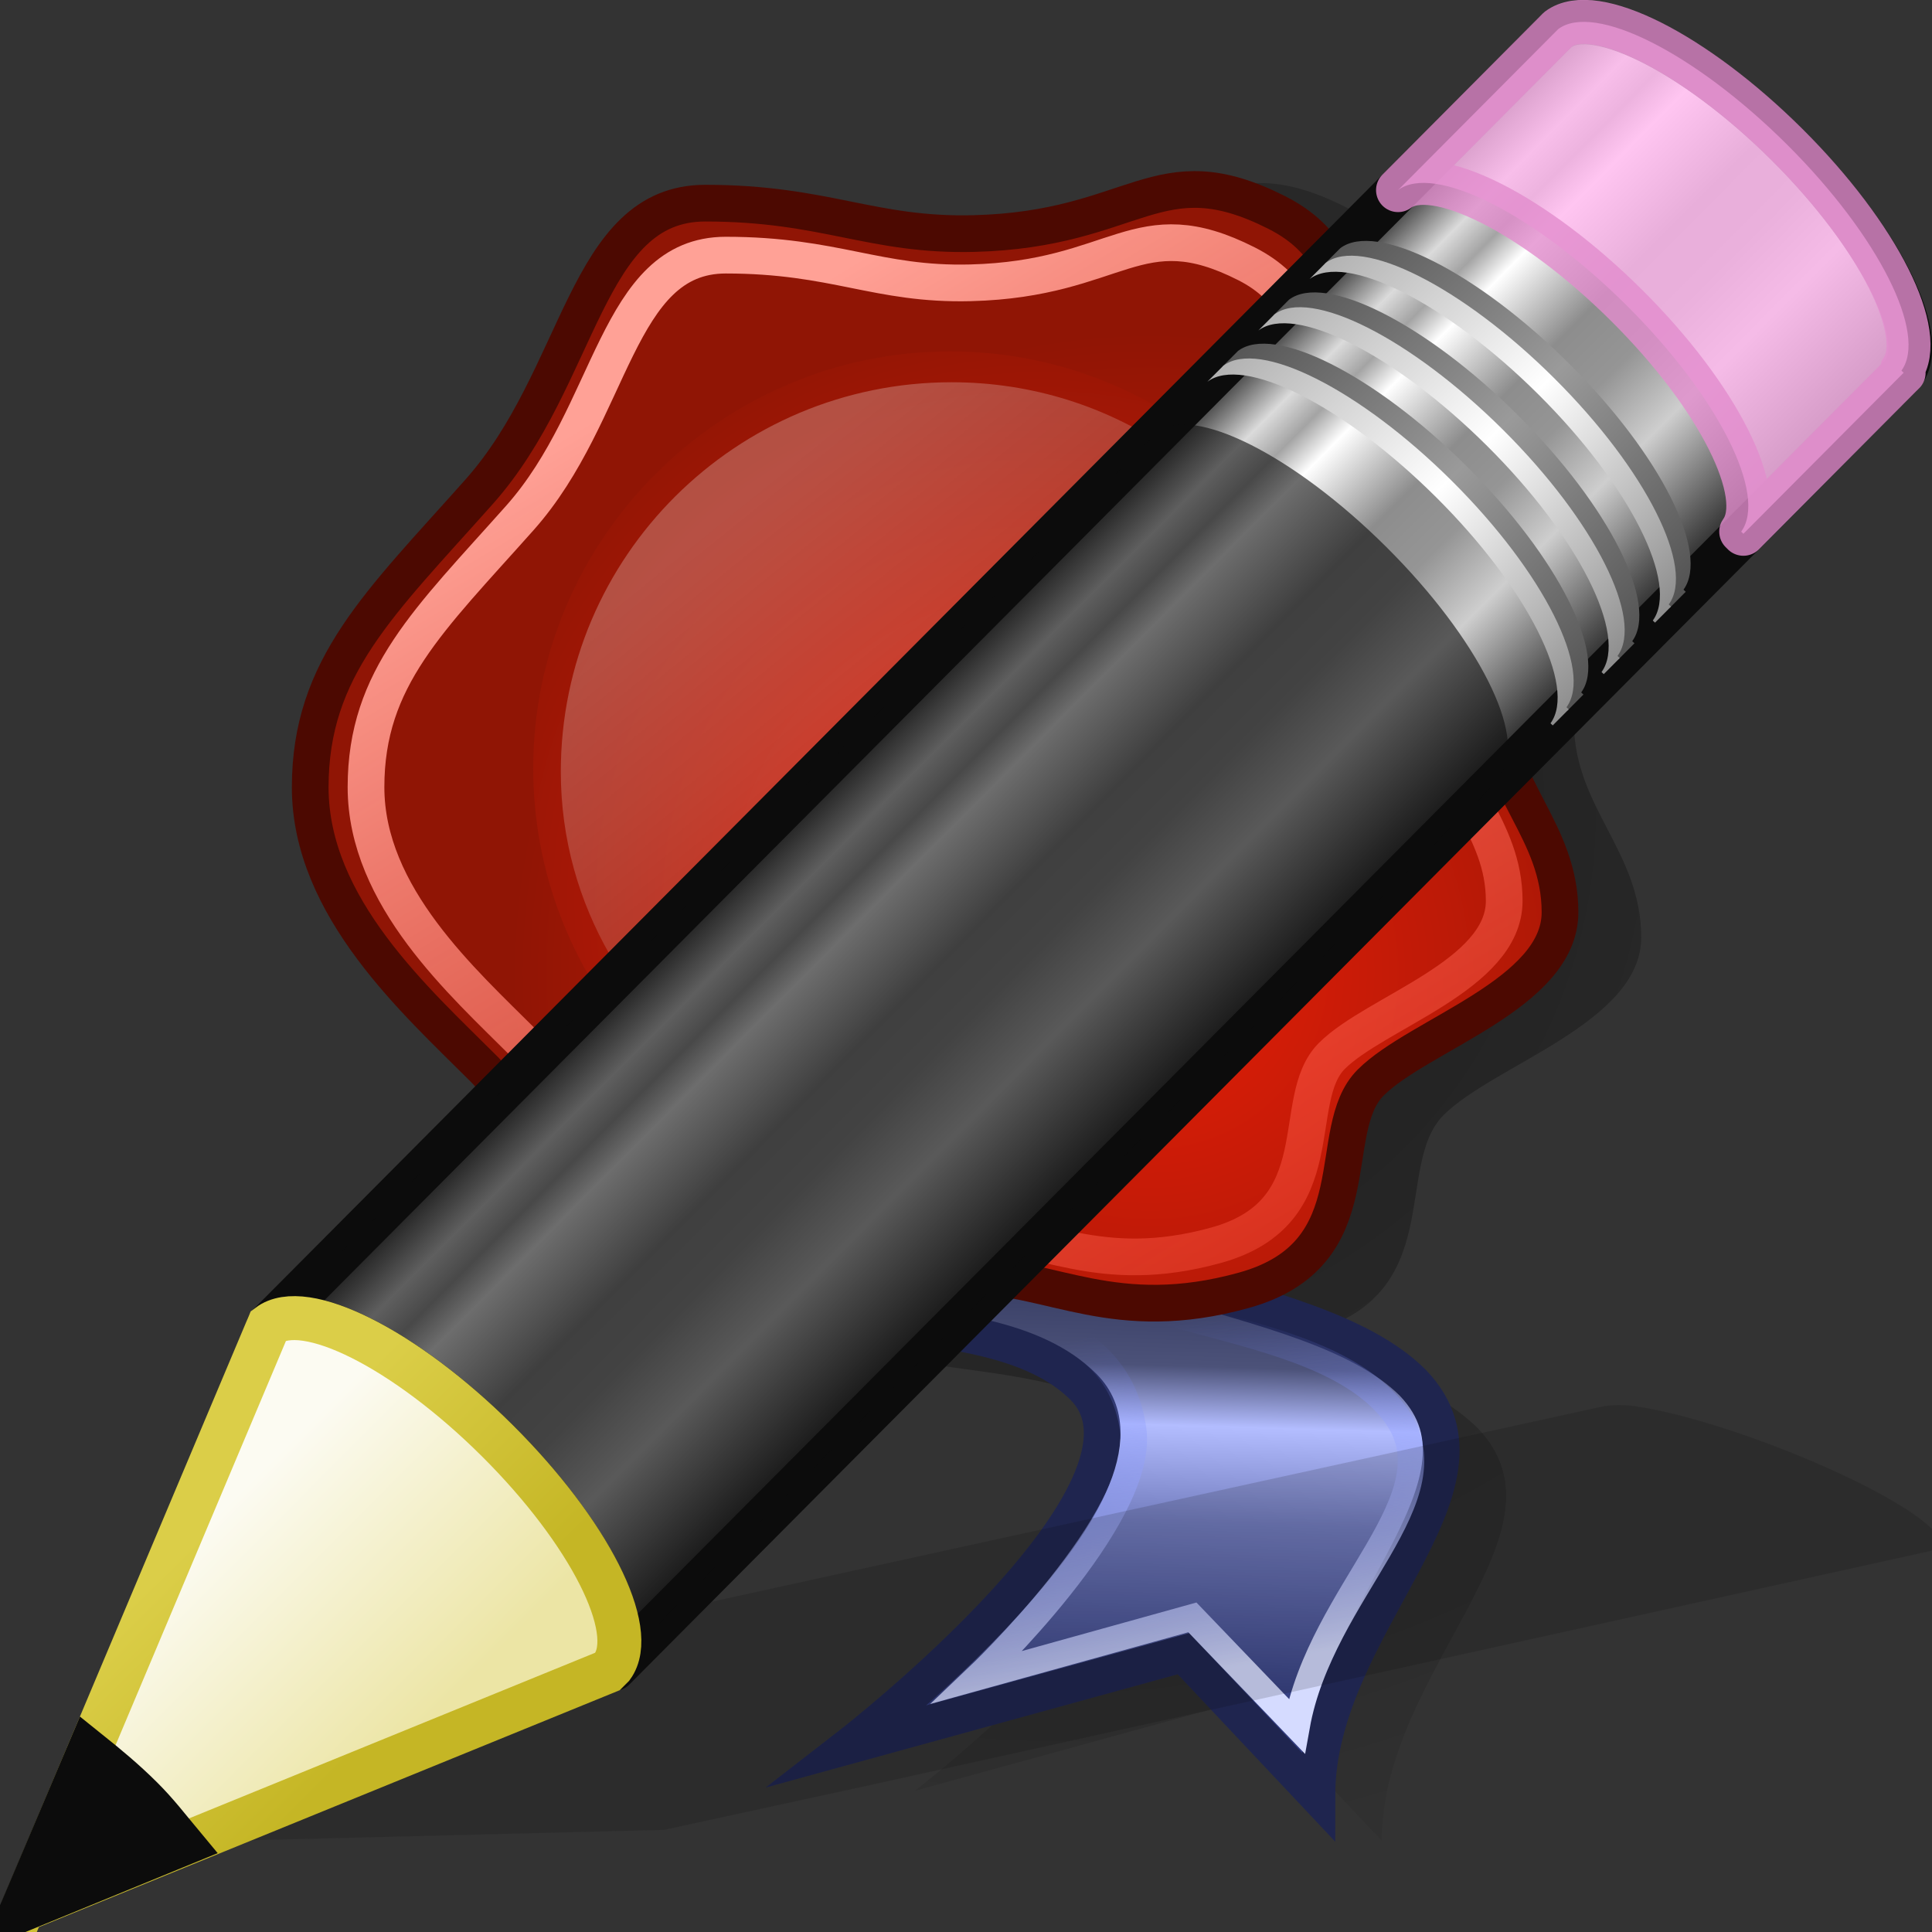 <?xml version="1.0" encoding="UTF-8" standalone="no"?>
<!-- Created with Inkscape (http://www.inkscape.org/) -->

<svg
   xmlns:dc="http://purl.org/dc/elements/1.1/"
   xmlns:cc="http://creativecommons.org/ns#"
   xmlns:rdf="http://www.w3.org/1999/02/22-rdf-syntax-ns#"
   xmlns:svg="http://www.w3.org/2000/svg"
   xmlns="http://www.w3.org/2000/svg"
   xmlns:xlink="http://www.w3.org/1999/xlink"
   xmlns:sodipodi="http://sodipodi.sourceforge.net/DTD/sodipodi-0.dtd"
   xmlns:inkscape="http://www.inkscape.org/namespaces/inkscape"
   id="svg2"
   height="22"
   width="22"
   version="1.0"
   inkscape:version="0.48.1 r9760"
   sodipodi:docname="document-edit-sign.svg">
  <rect width="100%" height="100%" fill="#333333" stroke="none"/>
  <sodipodi:namedview
     pagecolor="#ffffff"
     bordercolor="#666666"
     borderopacity="1"
     objecttolerance="10"
     gridtolerance="10"
     guidetolerance="10"
     inkscape:pageopacity="0"
     inkscape:pageshadow="2"
     inkscape:window-width="1366"
     inkscape:window-height="690"
     id="namedview56"
     showgrid="true"
     inkscape:zoom="14.181818"
     inkscape:cx="-0.03525641"
     inkscape:cy="11.669872"
     inkscape:window-x="0"
     inkscape:window-y="24"
     inkscape:window-maximized="1"
     inkscape:current-layer="svg2">
    <inkscape:grid
       type="xygrid"
       id="grid3138" />
  </sodipodi:namedview>
  <defs
     id="defs4">
    <linearGradient
       id="linearGradient2889"
       y2="31.211"
       gradientUnits="userSpaceOnUse"
       x2="23.576"
       gradientTransform="matrix(.657 -.66 .735 .731 -21.951 5.314)"
       y1="25.357"
       x1="23.576">
      <stop
         id="stop2541"
         style="stop-color:#181818"
         offset="0" />
      <stop
         id="stop2543"
         style="stop-color:#dbdbdb"
         offset=".135" />
      <stop
         id="stop2545"
         style="stop-color:#a4a4a4"
         offset=".202" />
      <stop
         id="stop2547"
         style="stop-color:#fff"
         offset=".27" />
      <stop
         id="stop2549"
         style="stop-color:#8d8d8d"
         offset=".447" />
      <stop
         id="stop2551"
         style="stop-color:#959595"
         offset=".571" />
      <stop
         id="stop2553"
         style="stop-color:#cecece"
         offset=".72" />
      <stop
         id="stop2555"
         style="stop-color:#181818"
         offset="1" />
    </linearGradient>
    <linearGradient
       id="linearGradient2891"
       y2="30"
       gradientUnits="userSpaceOnUse"
       x2="30.038"
       gradientTransform="matrix(.638 -.641 .86 .855 -24.357 1.938)"
       y1="24.99"
       x1="30.038">
      <stop
         id="stop2559"
         style="stop-color:#565656"
         offset="0" />
      <stop
         id="stop2561"
         style="stop-color:#9a9a9a"
         offset=".5" />
      <stop
         id="stop2563"
         style="stop-color:#545454"
         offset="1" />
    </linearGradient>
    <linearGradient
       id="linearGradient2893"
       y2="30"
       gradientUnits="userSpaceOnUse"
       x2="30.038"
       gradientTransform="matrix(.638 -.641 .86 .855 -24.54 2.122)"
       y1="24.99"
       x1="30.038">
      <stop
         id="stop2567"
         style="stop-color:#b1b1b1"
         offset="0" />
      <stop
         id="stop2569"
         style="stop-color:#fff"
         offset=".5" />
      <stop
         id="stop2571"
         style="stop-color:#8f8f8f"
         offset="1" />
    </linearGradient>
    <linearGradient
       id="linearGradient2895"
       y2="30"
       gradientUnits="userSpaceOnUse"
       x2="30.038"
       gradientTransform="matrix(.638 -.641 .86 .855 -23.722 1.3)"
       y1="24.99"
       x1="30.038">
      <stop
         id="stop2575"
         style="stop-color:#565656"
         offset="0" />
      <stop
         id="stop2577"
         style="stop-color:#9a9a9a"
         offset=".5" />
      <stop
         id="stop2579"
         style="stop-color:#545454"
         offset="1" />
    </linearGradient>
    <linearGradient
       id="linearGradient2897"
       y2="30"
       gradientUnits="userSpaceOnUse"
       x2="30.038"
       gradientTransform="matrix(.638 -.641 .86 .855 -23.905 1.484)"
       y1="24.99"
       x1="30.038">
      <stop
         id="stop2583"
         style="stop-color:#b1b1b1"
         offset="0" />
      <stop
         id="stop2585"
         style="stop-color:#fff"
         offset=".5" />
      <stop
         id="stop2587"
         style="stop-color:#8f8f8f"
         offset="1" />
    </linearGradient>
    <linearGradient
       id="linearGradient2899"
       y2="30"
       gradientUnits="userSpaceOnUse"
       x2="30.038"
       gradientTransform="matrix(.638 -.641 .86 .855 -23.084 .659)"
       y1="24.99"
       x1="30.038">
      <stop
         id="stop2591"
         style="stop-color:#565656"
         offset="0" />
      <stop
         id="stop2593"
         style="stop-color:#9a9a9a"
         offset=".5" />
      <stop
         id="stop2595"
         style="stop-color:#545454"
         offset="1" />
    </linearGradient>
    <linearGradient
       id="linearGradient2901"
       y2="30"
       gradientUnits="userSpaceOnUse"
       x2="30.038"
       gradientTransform="matrix(.638 -.641 .86 .855 -23.267 .843)"
       y1="24.99"
       x1="30.038">
      <stop
         id="stop2599"
         style="stop-color:#b1b1b1"
         offset="0" />
      <stop
         id="stop2601"
         style="stop-color:#fff"
         offset=".5" />
      <stop
         id="stop2603"
         style="stop-color:#8f8f8f"
         offset="1" />
    </linearGradient>
    <linearGradient
       id="linearGradient2903"
       y2="26.03"
       gradientUnits="userSpaceOnUse"
       x2="9"
       gradientTransform="matrix(.638 -.641 .86 .855 -24.6 2.182)"
       y1="29.057"
       x1="9">
      <stop
         id="stop2607"
         style="stop-color:#ece5a5"
         offset="0" />
      <stop
         id="stop2609"
         style="stop-color:#fcfbf2"
         offset="1" />
    </linearGradient>
    <linearGradient
       id="linearGradient2905"
       y2="41.392"
       gradientUnits="userSpaceOnUse"
       x2="9.522"
       gradientTransform="matrix(.56 .024 .024 .56 -1.392 -1.445)"
       y1="37.372"
       x1="5.518">
      <stop
         id="stop2613"
         style="stop-color:#dbce48"
         offset="0" />
      <stop
         id="stop2615"
         style="stop-color:#c5b625"
         offset="1" />
    </linearGradient>
    <linearGradient
       y2="22.783"
       x2="29.957"
       y1="9.444"
       x1="18.57"
       gradientTransform="matrix(1.029,0,0,0.972,-1.28,1.189)"
       gradientUnits="userSpaceOnUse"
       id="linearGradient3045"
       xlink:href="#linearGradient6617"
       inkscape:collect="always" />
    <linearGradient
       y2="49.895"
       x2="43.141"
       y1="5.924"
       x1="15.339"
       gradientTransform="matrix(0.976,0,0,0.931,-0.132,1.978)"
       gradientUnits="userSpaceOnUse"
       id="linearGradient3043"
       xlink:href="#linearGradient6604"
       inkscape:collect="always" />
    <radialGradient
       r="14.694"
       fy="20.479"
       fx="26.887"
       cy="20.479"
       cx="26.887"
       gradientTransform="matrix(1.136,0,0,1.136,-4.54,-2.077)"
       gradientUnits="userSpaceOnUse"
       id="radialGradient3041"
       xlink:href="#aigrd2"
       inkscape:collect="always" />
    <radialGradient
       r="13.281"
       fy="20.971"
       fx="28.789"
       cy="20.971"
       cx="28.789"
       gradientTransform="matrix(1.31,0,0,1.31,-8.643,-4.376)"
       gradientUnits="userSpaceOnUse"
       id="radialGradient3039"
       xlink:href="#aigrd1"
       inkscape:collect="always" />
    <linearGradient
       y2="27.404"
       x2="36.499"
       y1="35.458"
       x1="37.503"
       gradientTransform="scale(0.844,1.185)"
       gradientUnits="userSpaceOnUse"
       id="linearGradient3037"
       xlink:href="#linearGradient6684"
       inkscape:collect="always" />
    <linearGradient
       y2="35.018"
       x2="38.251"
       y1="22.886"
       x1="38.506"
       gradientTransform="matrix(0.844,0,0,1.185,-1.28,1.689)"
       gradientUnits="userSpaceOnUse"
       id="linearGradient3035"
       xlink:href="#linearGradient6625"
       inkscape:collect="always" />
    <radialGradient
       r="33.156"
       fy="19.819"
       fx="24.452"
       cy="19.819"
       cx="24.452"
       gradientTransform="matrix(1.024,0,0,0.976,0.939,-0.53)"
       gradientUnits="userSpaceOnUse"
       id="radialGradient3033"
       xlink:href="#linearGradient6665"
       inkscape:collect="always" />
    <radialGradient
       r="33.156"
       fy="19.819"
       fx="24.452"
       cy="19.819"
       cx="24.452"
       gradientTransform="matrix(1.024,0,0,0.976,1.646,-0.354)"
       gradientUnits="userSpaceOnUse"
       id="radialGradient3031"
       xlink:href="#linearGradient6665"
       inkscape:collect="always" />
    <radialGradient
       id="aigrd2"
       cx="19.292"
       cy="13.544"
       r="14.694"
       fx="19.292"
       fy="13.544"
       gradientUnits="userSpaceOnUse">
      <stop
         offset="0"
         style="stop-color:#E41E08"
         id="stop5122" />
      <stop
         offset="1"
         style="stop-color:#901505"
         id="stop5124" />
    </radialGradient>
    <radialGradient
       id="aigrd1"
       cx="28.789"
       cy="20.971"
       r="13.281"
       fx="28.789"
       fy="20.971"
       gradientUnits="userSpaceOnUse">
      <stop
         offset="0"
         style="stop-color:#E41E08"
         id="stop5115" />
      <stop
         offset="1"
         style="stop-color:#901505"
         id="stop5117" />
    </radialGradient>
    <linearGradient
       id="linearGradient6604">
      <stop
         style="stop-color:#ffa196;stop-opacity:1;"
         offset="0"
         id="stop6606" />
      <stop
         style="stop-color:#ff1f06;stop-opacity:0;"
         offset="1"
         id="stop6608" />
    </linearGradient>
    <linearGradient
       id="linearGradient6617">
      <stop
         style="stop-color:#ffffff;stop-opacity:0.247;"
         offset="0"
         id="stop6619" />
      <stop
         style="stop-color:#ffffff;stop-opacity:0;"
         offset="1"
         id="stop6621" />
    </linearGradient>
    <linearGradient
       id="linearGradient6625">
      <stop
         style="stop-color:#1d2349;stop-opacity:1;"
         offset="0"
         id="stop6627" />
      <stop
         id="stop6637"
         offset="0.353"
         style="stop-color:#4c5279;stop-opacity:1;" />
      <stop
         id="stop6633"
         offset="0.466"
         style="stop-color:#b3bdff;stop-opacity:1;" />
      <stop
         style="stop-color:#727cbe;stop-opacity:1;"
         offset="0.65"
         id="stop6635" />
      <stop
         style="stop-color:#323c7e;stop-opacity:1;"
         offset="1"
         id="stop6629" />
    </linearGradient>
    <linearGradient
       id="linearGradient6665">
      <stop
         id="stop6667"
         offset="0"
         style="stop-color:#000000;stop-opacity:1;" />
      <stop
         id="stop6669"
         offset="1"
         style="stop-color:#000000;stop-opacity:0;" />
    </linearGradient>
    <linearGradient
       id="linearGradient6684">
      <stop
         style="stop-color:#d5dbff;stop-opacity:1;"
         offset="0"
         id="stop6686" />
      <stop
         style="stop-color:#6579ff;stop-opacity:0;"
         offset="1"
         id="stop6688" />
    </linearGradient>
  </defs>
  <g
     transform="matrix(0.418,0,0,0.418,0.945,1.405)"
     id="g3021">
    <path
       inkscape:connector-curvature="0"
       style="opacity:0.48;color:#000000;fill:url(#radialGradient3031);fill-opacity:1;fill-rule:nonzero;stroke:none;stroke-width:1;marker:none;visibility:visible;display:inline;overflow:visible"
       d="m 25.389,19.305 c 0,0 -5.905,8.176 -5.905,11.923 0,3.747 6.813,1.703 9.539,4.429 2.725,2.725 -6.359,9.766 -6.359,9.766 l 9.084,-2.498 3.634,3.861 c 0,-4.656 5.337,-8.403 2.612,-11.242 -2.839,-2.839 -10.901,-2.498 -11.356,-6.246 -0.454,-3.747 -1.136,-9.879 -1.136,-9.879 L 25.389,19.305 z"
       id="path6671" />
    <path
       inkscape:connector-curvature="0"
       style="opacity:0.48;fill:url(#radialGradient3033);fill-opacity:1;fill-rule:nonzero;stroke:none"
       d="m 36.916,9.395 c 1.322,3.057 3.643,2.902 3.701,6.983 0.033,2.276 1.832,3.471 1.832,5.796 0,2.325 -4.015,3.473 -5.383,4.841 -1.368,1.368 0.108,4.874 -3.602,5.905 -3.675,1.021 -5.47,-0.41 -7.795,-0.41 -2.325,0 -7.888,4.483 -9.939,2.431 -2.051,-2.051 -2.095,-6.534 -3.873,-8.312 -1.915,-1.915 -4.939,-4.589 -4.939,-8.008 0,-3.419 1.974,-5.224 4.803,-8.402 2.918,-3.279 3.009,-8.205 6.427,-8.205 3.419,0 4.729,0.938 7.639,0.864 4.638,-0.117 5.207,-2.323 8.618,-0.594 3.008,1.525 1.476,4.718 2.511,7.111 z"
       id="path6639"
       sodipodi:nodetypes="csssssssssssss" />
    <path
       inkscape:connector-curvature="0"
       id="path5112"
       d="m 23.621,18.068 c 0,0 -5.905,8.176 -5.905,11.923 0,3.747 6.813,1.703 9.539,4.429 2.725,2.725 -6.359,9.766 -6.359,9.766 l 9.084,-2.498 3.634,3.861 c 0,-4.656 5.337,-8.403 2.612,-11.242 -2.839,-2.839 -10.901,-2.498 -11.356,-6.246 -0.454,-3.747 -1.136,-9.879 -1.136,-9.879 L 23.621,18.068 z"
       style="fill:url(#linearGradient3035);fill-opacity:1;fill-rule:nonzero;stroke:#1f254f;stroke-width:1;stroke-miterlimit:6.6;stroke-opacity:1" />
    <path
       inkscape:connector-curvature="0"
       sodipodi:nodetypes="cscccsss"
       style="fill:none;stroke:url(#linearGradient3037);stroke-width:0.721;stroke-miterlimit:6.6;stroke-opacity:1"
       d="m 20.803,31.602 c 4.552,0.448 7.429,1.236 7.807,3.989 0.33,2.407 -4.232,6.733 -4.232,6.733 l 5.844,-1.625 2.841,2.961 c 0.663,-3.711 4.365,-6.222 2.679,-8.505 -2.115,-2.863 -8.966,-2.243 -9.294,-4.946 -0.328,-2.702 -8.334,1.125 -5.645,1.392 z"
       id="path6680" />
    <path
       inkscape:connector-curvature="0"
       sodipodi:nodetypes="csssssssssssss"
       id="path5119"
       d="m 34.935,9.247 c 1.266,2.93 3.491,2.781 3.546,6.691 0.031,2.181 1.756,3.326 1.756,5.553 0,2.228 -3.847,3.328 -5.158,4.639 -1.31,1.31 0.103,4.671 -3.452,5.658 -3.521,0.978 -5.242,-0.393 -7.469,-0.393 -2.228,0 -7.558,4.295 -9.524,2.33 -1.966,-1.966 -2.008,-6.261 -3.711,-7.965 -1.835,-1.835 -4.733,-4.398 -4.733,-7.674 0,-3.276 1.892,-5.005 4.602,-8.051 2.796,-3.142 2.883,-7.862 6.159,-7.862 3.276,0 4.532,0.899 7.32,0.828 4.445,-0.112 4.989,-2.226 8.258,-0.569 2.882,1.461 1.414,4.521 2.406,6.814 z"
       style="fill:url(#radialGradient3039);fill-rule:nonzero;stroke:#4c0901;stroke-linecap:round;stroke-linejoin:round;stroke-miterlimit:4;stroke-opacity:1" />
    <path
       inkscape:connector-curvature="0"
       id="path5126"
       d="m 34.977,17.568 c 0,6.246 -5.11,11.356 -11.356,11.356 -6.246,0 -11.356,-5.11 -11.356,-11.356 0,-6.246 5.11,-11.356 11.356,-11.356 6.246,0 11.356,5.11 11.356,11.356 z"
       style="fill:url(#radialGradient3041);fill-rule:nonzero;stroke:none" />
    <path
       inkscape:connector-curvature="0"
       style="fill:none;stroke:url(#linearGradient3043);stroke-linecap:round;stroke-linejoin:round;stroke-miterlimit:4;stroke-opacity:1"
       d="m 33.889,10.03 c 1.153,2.668 3.179,2.532 3.229,6.093 0.029,1.986 1.599,3.029 1.599,5.058 0,2.029 -3.504,3.031 -4.697,4.225 -1.193,1.193 0.094,4.254 -3.143,5.153 -3.207,0.891 -4.774,-0.358 -6.802,-0.358 -2.029,0 -6.883,3.912 -8.674,2.122 -1.79,-1.79 -1.828,-5.702 -3.38,-7.253 -1.671,-1.671 -4.311,-4.005 -4.311,-6.989 0,-2.983 1.723,-4.558 4.191,-7.332 2.547,-2.862 2.625,-7.16 5.609,-7.16 2.983,0 4.127,0.818 6.666,0.754 4.048,-0.102 4.544,-2.027 7.521,-0.518 2.625,1.331 1.288,4.117 2.191,6.206 z"
       id="path6600"
       sodipodi:nodetypes="csssssssssssss" />
    <path
       inkscape:connector-curvature="0"
       id="path6612"
       d="m 23.663,7.052 c -5.868,0 -10.646,4.742 -10.646,10.61 0,3.671 1.984,6.781 4.816,8.691 C 25.074,22.456 23.787,15.548 33.44,13.607 31.841,9.758 28.089,7.052 23.663,7.052 z"
       style="color:#000000;fill:url(#linearGradient3045);fill-opacity:1;fill-rule:nonzero;stroke:none;stroke-width:1;marker:none;visibility:visible;display:inline;overflow:visible" />
  </g>
  <path
     id="path2422"
     style="opacity:.15;fill:#0c0c0c;fill-rule:evenodd"
     d="m18.626 16.013c-0.174-0.025-0.311-0.012-0.402 0.008l-12.119 2.656-2.231 0.49-0.068 0.011-2.712 1.822 6.471-0.163 0.054-0.012 2.244-0.488 12.117-2.675c0.364-0.08-0.18-0.511-1.219-0.968-0.78-0.343-1.613-0.606-2.136-0.68z" />
  <g
     id="g3872"
     transform="matrix(.915 0 0 .915 -.598 .011)">
    <path
       id="rect2383"
       style="stroke-linejoin:round;stroke:#0c0c0c;stroke-width:.547;fill:url(#linearGradient2889)"
       d="m3.996 16.48c0.446-0.335 1.697 0.293 2.847 1.437 1.147 1.141 1.751 2.363 1.424 2.813-0.001 0.002 0.028 0.025 0.027 0.027l16.01-16.089c0.406-0.409-0.225-1.7-1.411-2.88-1.187-1.18-2.481-1.806-2.887-1.397l-16.01 16.089z" />
    <path
       id="rect3175"
       style="opacity:.8;stroke-linejoin:round;stroke:#e28ccd;stroke-width:.547;fill:#ffb6ed"
       d="m18.052 2.354c0.446-0.335 1.697 0.293 2.847 1.437 1.147 1.141 1.751 2.363 1.424 2.813-0.001 0.002 0.028 0.025 0.027 0.027l1.954-1.964 0.04-0.04c0.001-0.002-0.028-0.025-0.027-0.027 0.327-0.45-0.277-1.671-1.424-2.813-1.15-1.144-2.401-1.772-2.847-1.437l-0.04 0.04-1.954 1.964z" />
    <path
       id="path3208"
       style="opacity:.6;fill:#0c0c0c"
       d="m3.996 16.48c0.446-0.335 1.697 0.293 2.847 1.437 1.147 1.141 1.751 2.363 1.424 2.813-0.001 0.002 0.028 0.025 0.027 0.027l11.025-11.08 0.04-0.04c0.001-0.002-0.028-0.025-0.027-0.027 0.328-0.451-0.277-1.672-1.424-2.813-1.15-1.144-2.401-1.772-2.847-1.437l-0.04 0.04-11.025 11.08z" />
    <path
       id="path3233"
       style="fill:url(#linearGradient2891)"
       d="m15.862 4.555c0.446-0.335 1.697 0.293 2.847 1.437 1.147 1.141 1.751 2.363 1.424 2.813-0.001 0.002 0.028 0.025 0.027 0.027l0.199-0.2c0.001-0.002-0.028-0.025-0.027-0.027 0.327-0.45-0.277-1.671-1.424-2.813-1.15-1.144-2.401-1.772-2.847-1.437l-0.199 0.2z" />
    <path
       id="path3216"
       style="fill:url(#linearGradient2893)"
       d="m15.679 4.739c0.446-0.335 1.697 0.293 2.847 1.437 1.147 1.141 1.751 2.363 1.424 2.813-0.001 0.002 0.028 0.025 0.027 0.027l0.199-0.2c0.001-0.002-0.028-0.025-0.027-0.027 0.328-0.45-0.277-1.671-1.424-2.813-1.149-1.144-2.401-1.772-2.847-1.437l-0.199 0.2z" />
    <path
       id="path3248"
       style="fill:url(#linearGradient2895)"
       d="m16.497 3.917c0.446-0.335 1.697 0.293 2.847 1.437 1.147 1.141 1.751 2.363 1.424 2.813-0.001 0.002 0.028 0.025 0.027 0.027l0.199-0.2c0.001-0.002-0.028-0.025-0.027-0.027 0.327-0.45-0.277-1.671-1.424-2.813-1.15-1.144-2.401-1.772-2.847-1.437l-0.199 0.2z" />
    <path
       id="path3250"
       style="fill:url(#linearGradient2897)"
       d="m16.314 4.101c0.446-0.335 1.697 0.293 2.847 1.437 1.147 1.141 1.751 2.363 1.424 2.813-0.001 0.002 0.028 0.025 0.027 0.027l0.199-0.2c0.001-0.002-0.028-0.025-0.027-0.027 0.328-0.45-0.277-1.671-1.424-2.813-1.15-1.144-2.401-1.772-2.847-1.437l-0.199 0.2z" />
    <path
       id="path3256"
       style="fill:url(#linearGradient2899)"
       d="m17.135 3.276c0.446-0.335 1.697 0.293 2.847 1.437 1.147 1.141 1.751 2.363 1.424 2.813-0.001 0.002 0.028 0.025 0.027 0.027l0.199-0.2c0.001-0.002-0.028-0.025-0.027-0.027 0.327-0.45-0.277-1.672-1.424-2.813-1.15-1.144-2.401-1.772-2.847-1.437l-0.199 0.2z" />
    <path
       id="path3258"
       style="fill:url(#linearGradient2901)"
       d="m16.952 3.46c0.446-0.335 1.697 0.293 2.847 1.437 1.147 1.141 1.751 2.363 1.424 2.813-0.001 0.002 0.028 0.025 0.027 0.027l0.199-0.2c0.001-0.002-0.028-0.025-0.027-0.027 0.328-0.45-0.277-1.671-1.424-2.813-1.149-1.144-2.401-1.772-2.847-1.437l-0.199 0.2z" />
    <path
       id="path3270"
       style="fill-rule:evenodd;stroke:url(#linearGradient2905);stroke-width:.547;fill:url(#linearGradient2903)"
       d="m0.928 23.761 7.284-2.971 0.062-0.062c0.327-0.45-0.285-1.671-1.432-2.812-1.15-1.144-2.4-1.769-2.845-1.434l-3.068 7.279z" />
    <path
       id="path3281"
       style="fill-rule:evenodd;stroke:#0c0c0c;stroke-width:.547;fill:#0c0c0c"
       d="m1.759 21.79-0.832 1.964 1.987-0.815c-0.159-0.191-0.306-0.384-0.497-0.574-0.22-0.219-0.436-0.397-0.658-0.575z" />
  </g>
</svg>
